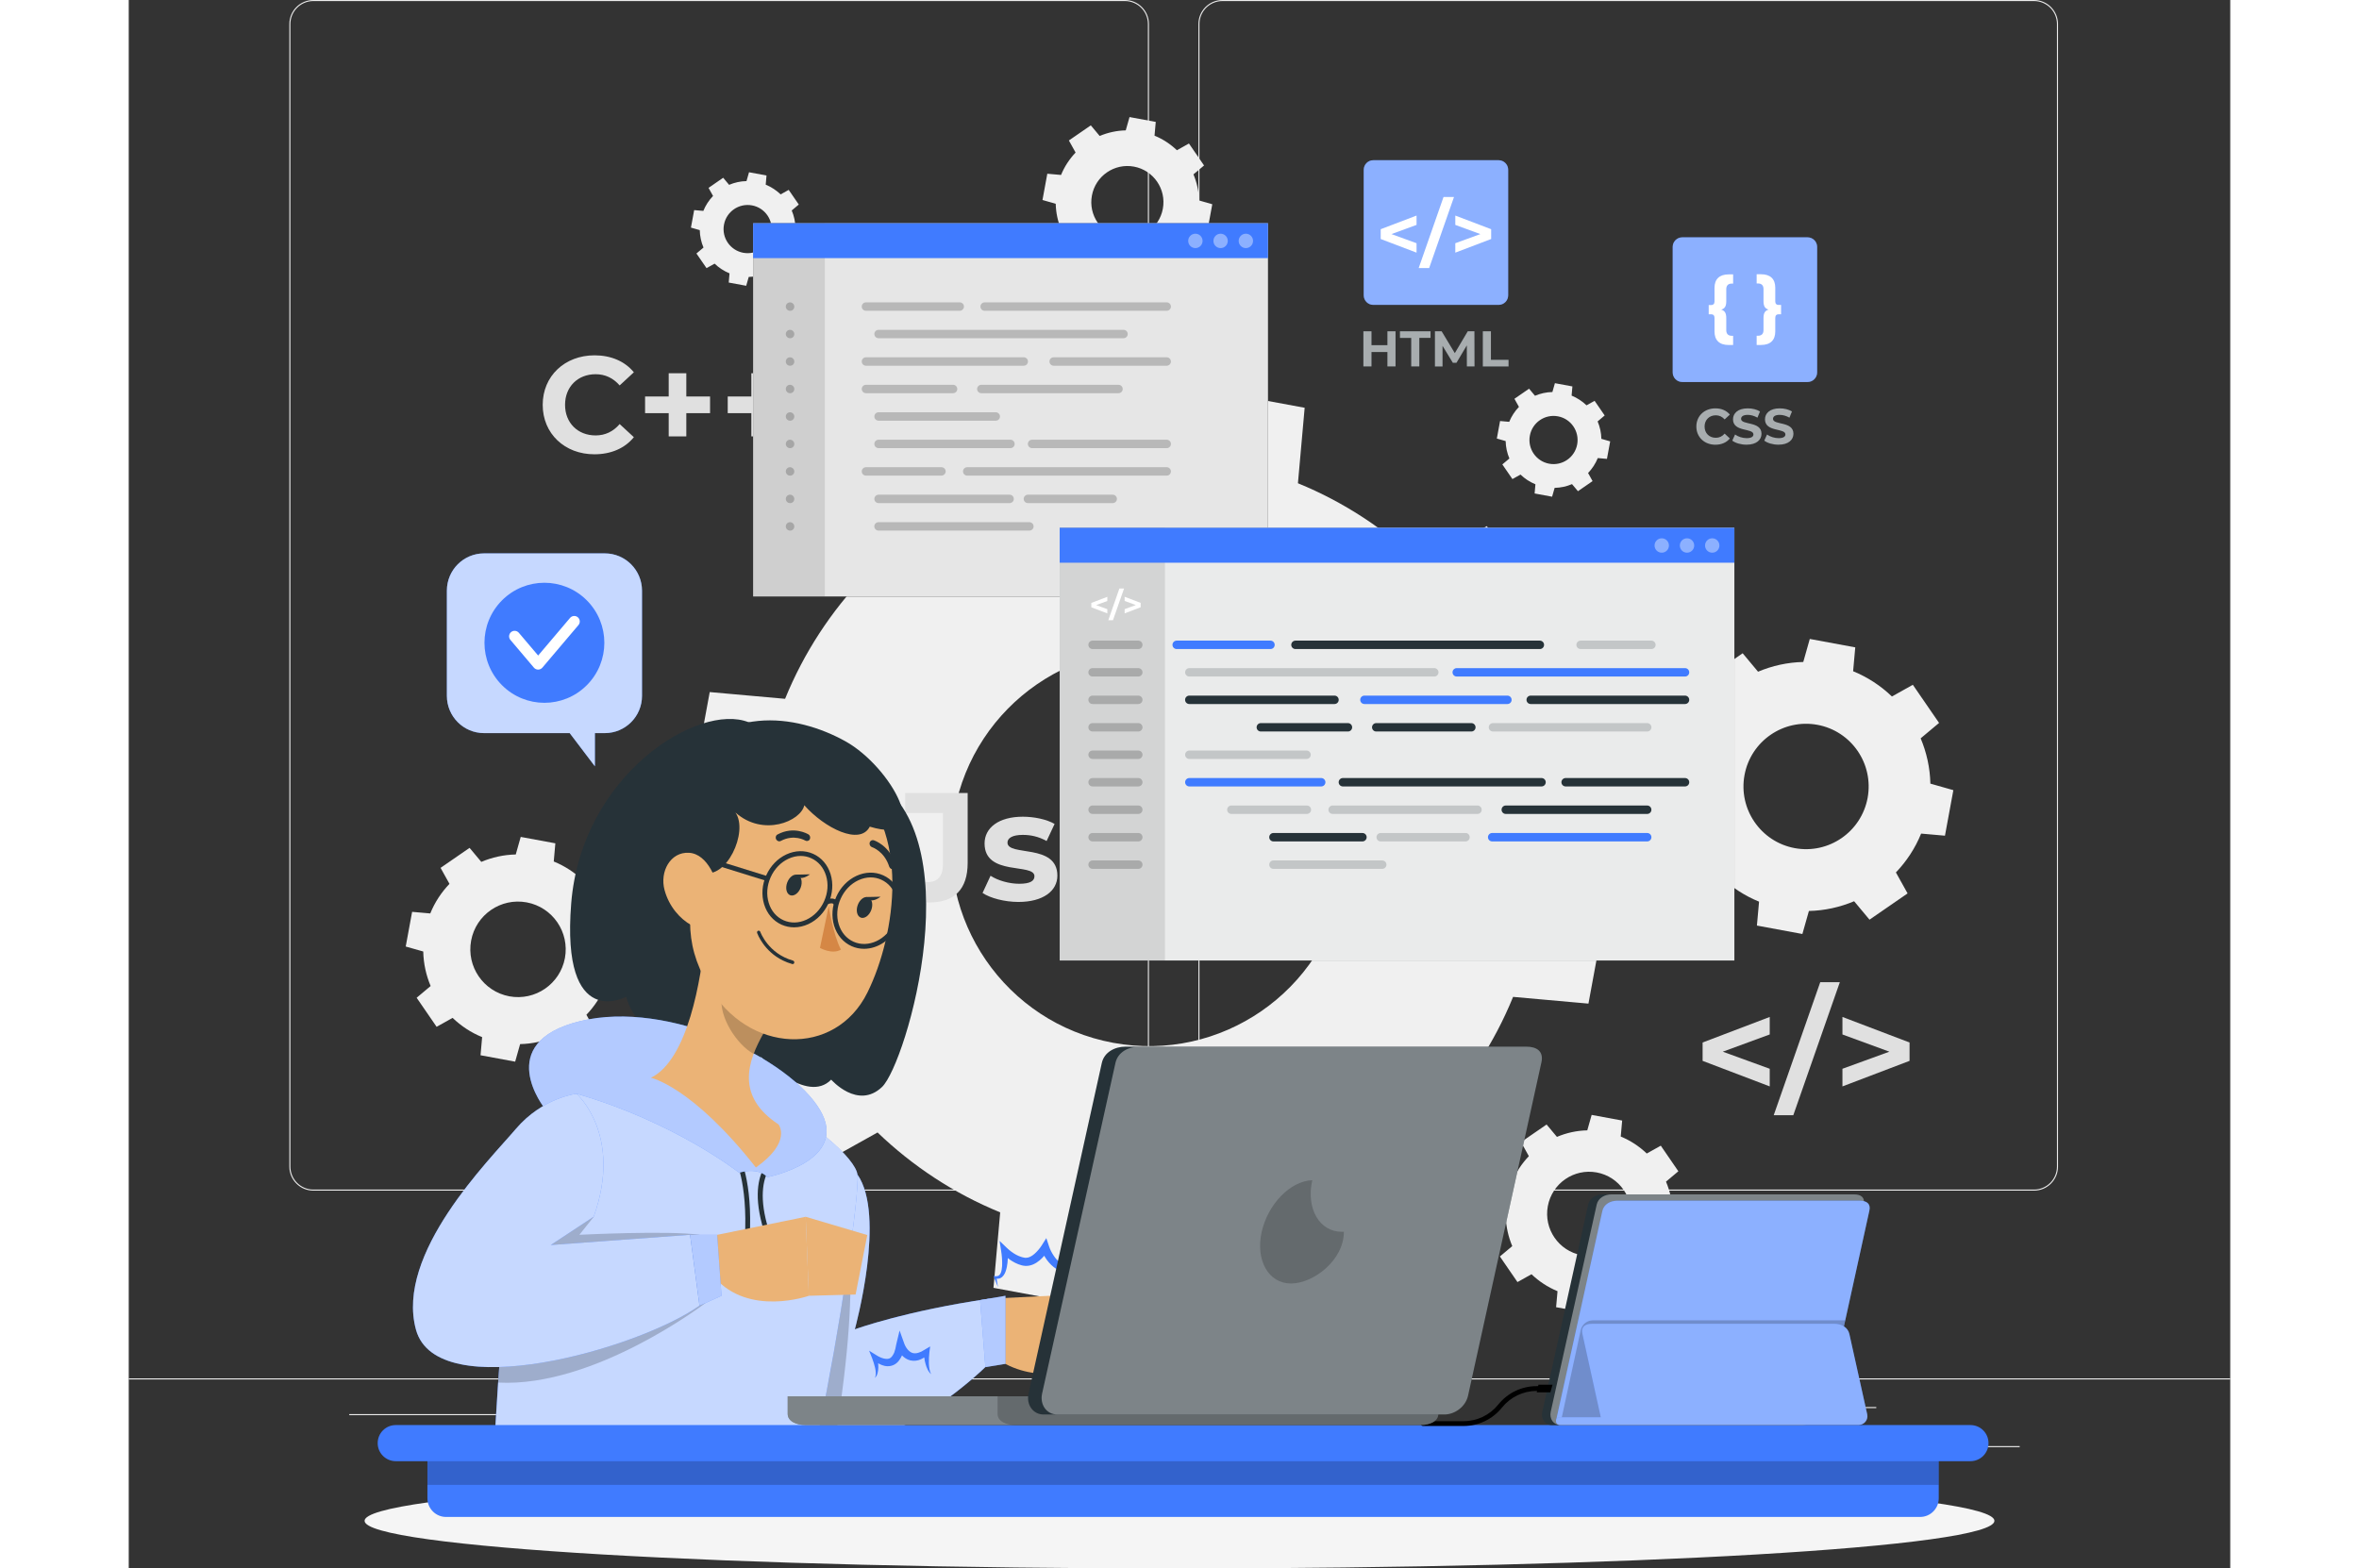 <svg width="200" height="133" viewBox="0 0 213 159" fill="none" xmlns="http://www.w3.org/2000/svg">
<rect x="0" y="0" width="213" height="159" fill="#333333" stroke="none"/>
<g clip-path="url(#clip0_77_6433)">
<path d="M213 139.729H0V139.836H213V139.729Z" fill="#EBEBEB"/>
<path d="M191.657 146.595H177.548V146.702H191.657V146.595Z" fill="#EBEBEB"/>
<path d="M141.099 147.756H137.397V147.863H141.099V147.756Z" fill="#EBEBEB"/>
<path d="M177.122 142.635H168.947V142.742H177.122V142.635Z" fill="#EBEBEB"/>
<path d="M40.747 143.352H22.348V143.459H40.747V143.352Z" fill="#EBEBEB"/>
<path d="M47.239 143.352H44.543V143.459H47.239V143.352Z" fill="#EBEBEB"/>
<path d="M95.913 145.153H56.006V145.26H95.913V145.153Z" fill="#EBEBEB"/>
<path d="M100.966 120.698H18.71C17.368 120.698 16.277 119.605 16.277 118.261V2.437C16.277 1.092 17.368 0 18.71 0H100.97C102.312 0 103.403 1.092 103.403 2.437V118.261C103.399 119.605 102.308 120.698 100.966 120.698ZM18.71 0.107C17.427 0.107 16.384 1.152 16.384 2.437V118.261C16.384 119.546 17.427 120.591 18.71 120.591H100.97C102.253 120.591 103.296 119.546 103.296 118.261V2.437C103.296 1.152 102.253 0.107 100.97 0.107H18.71Z" fill="#EBEBEB"/>
<path d="M193.11 120.698H110.849C109.508 120.698 108.417 119.605 108.417 118.261V2.437C108.417 1.092 109.508 0 110.849 0H193.11C194.452 0 195.543 1.092 195.543 2.437V118.261C195.543 119.605 194.452 120.698 193.11 120.698ZM110.849 0.107C109.567 0.107 108.523 1.152 108.523 2.437V118.261C108.523 119.546 109.567 120.591 110.849 120.591H193.11C194.392 120.591 195.436 119.546 195.436 118.261V2.437C195.436 1.152 194.392 0.107 193.11 0.107H110.849Z" fill="#EBEBEB"/>
<path d="M66.677 101.376L60.777 106.317L69.182 118.551L75.896 114.801C79.44 118.202 83.628 120.979 88.326 122.9L87.645 130.551L102.223 133.248L104.319 125.857C109.392 125.746 114.295 124.645 118.82 122.742L123.753 128.652L135.966 120.233L132.226 113.508C135.621 109.953 138.394 105.763 140.311 101.056L147.949 101.739L150.642 87.136L143.263 85.037C143.153 79.955 142.058 75.043 140.154 70.511L146.054 65.57L137.649 53.336L130.935 57.087C127.386 53.686 123.203 50.908 118.504 48.988L119.186 41.337L104.608 38.64L102.512 46.03C97.439 46.141 92.535 47.242 88.011 49.145L83.078 43.24L70.865 51.659L74.609 58.388C71.214 61.938 68.441 66.133 66.524 70.84L58.886 70.157L56.193 84.76L63.572 86.859C63.674 91.933 64.773 96.844 66.677 101.376ZM83.679 82.289C85.694 71.369 96.161 64.153 107.062 66.172C117.963 68.19 125.167 78.674 123.152 89.594C121.137 100.514 110.67 107.73 99.769 105.711C88.868 103.693 81.664 93.209 83.679 82.289Z" fill="#F0F0F0"/>
<path d="M165.024 93.827L169.633 94.681L170.294 92.347C171.9 92.312 173.446 91.963 174.877 91.361L176.436 93.23L180.296 90.567L179.112 88.442C180.185 87.32 181.063 85.993 181.668 84.504L184.083 84.717L184.935 80.1L182.605 79.438C182.571 77.83 182.222 76.281 181.621 74.847L183.487 73.285L180.828 69.419L178.707 70.605C177.587 69.53 176.262 68.651 174.775 68.045L174.992 65.625L170.383 64.772L169.723 67.106C168.117 67.14 166.57 67.49 165.139 68.092L163.58 66.223L159.72 68.885L160.904 71.011C159.831 72.133 158.953 73.46 158.348 74.945L155.933 74.732L155.081 79.349L157.411 80.01C157.445 81.615 157.795 83.168 158.395 84.602L156.529 86.163L159.188 90.029L161.309 88.843C162.43 89.919 163.754 90.798 165.241 91.403L165.024 93.827ZM163.767 78.572C164.402 75.12 167.712 72.841 171.158 73.477C174.605 74.113 176.879 77.428 176.245 80.881C175.606 84.333 172.3 86.612 168.854 85.976C165.412 85.336 163.132 82.02 163.767 78.572Z" fill="#F0F0F0"/>
<path d="M35.656 106.974L39.166 107.623L39.669 105.843C40.892 105.818 42.072 105.553 43.162 105.092L44.351 106.518L47.29 104.491L46.387 102.869C47.205 102.016 47.874 101.004 48.334 99.869L50.174 100.032L50.822 96.515L49.045 96.012C49.02 94.787 48.755 93.605 48.295 92.513L49.714 91.322L47.691 88.378L46.072 89.282C45.22 88.463 44.21 87.793 43.077 87.332L43.239 85.489L39.729 84.84L39.226 86.62C38.003 86.645 36.823 86.91 35.733 87.371L34.544 85.95L31.605 87.977L32.508 89.598C31.69 90.452 31.021 91.463 30.561 92.598L28.721 92.436L28.073 95.952L29.85 96.456C29.875 97.68 30.139 98.862 30.599 99.955L29.181 101.145L31.204 104.09L32.823 103.185C33.679 104.004 34.685 104.674 35.818 105.135L35.656 106.974ZM34.702 95.355C35.187 92.726 37.709 90.989 40.334 91.476C42.958 91.962 44.691 94.489 44.21 97.117C43.724 99.746 41.203 101.482 38.578 101C35.95 100.509 34.216 97.983 34.702 95.355Z" fill="#F0F0F0"/>
<path d="M98.342 28.616L101 29.107L101.384 27.762C102.308 27.741 103.203 27.541 104.025 27.195L104.924 28.27L107.147 26.734L106.466 25.509C107.084 24.861 107.59 24.097 107.94 23.239L109.333 23.363L109.823 20.705L108.481 20.32C108.46 19.395 108.259 18.498 107.914 17.675L108.988 16.774L107.458 14.547L106.236 15.23C105.588 14.611 104.826 14.103 103.969 13.753L104.093 12.358L101.435 11.867L101.051 13.216C100.127 13.237 99.232 13.438 98.41 13.783L97.511 12.708L95.288 14.24L95.969 15.464C95.352 16.113 94.845 16.877 94.495 17.735L93.102 17.611L92.612 20.274L93.954 20.658C93.975 21.584 94.176 22.48 94.521 23.303L93.447 24.204L94.977 26.431L96.199 25.748C96.847 26.367 97.609 26.875 98.466 27.225L98.342 28.616ZM97.622 19.826C97.988 17.837 99.897 16.523 101.882 16.89C103.867 17.257 105.179 19.168 104.813 21.157C104.447 23.145 102.538 24.46 100.553 24.093C98.568 23.726 97.251 21.814 97.622 19.826Z" fill="#F0F0F0"/>
<path d="M142.493 50.024L144.265 50.353L144.521 49.457C145.138 49.444 145.735 49.312 146.284 49.077L146.885 49.794L148.367 48.77L147.912 47.95C148.325 47.52 148.661 47.007 148.896 46.436L149.824 46.517L150.152 44.742L149.258 44.486C149.245 43.867 149.113 43.269 148.879 42.719L149.594 42.117L148.572 40.632L147.754 41.089C147.324 40.675 146.812 40.338 146.242 40.103L146.323 39.173L144.55 38.844L144.295 39.74C143.677 39.753 143.081 39.885 142.531 40.12L141.931 39.403L140.448 40.427L140.904 41.247C140.491 41.678 140.154 42.185 139.92 42.761L138.991 42.68L138.663 44.456L139.558 44.712C139.57 45.33 139.703 45.928 139.937 46.478L139.221 47.08L140.244 48.565L141.061 48.108C141.492 48.522 142.003 48.859 142.574 49.094L142.493 50.024ZM142.011 44.161C142.254 42.834 143.528 41.959 144.853 42.203C146.178 42.446 147.051 43.722 146.808 45.049C146.565 46.376 145.292 47.251 143.967 47.007C142.642 46.764 141.764 45.488 142.011 44.161Z" fill="#F0F0F0"/>
<path d="M60.811 28.642L62.583 28.97L62.839 28.074C63.457 28.061 64.053 27.929 64.603 27.694L65.203 28.411L66.686 27.387L66.23 26.568C66.643 26.137 66.98 25.625 67.214 25.053L68.143 25.134L68.471 23.359L67.576 23.103C67.563 22.484 67.431 21.887 67.197 21.336L67.913 20.734L66.89 19.249L66.072 19.706C65.642 19.292 65.131 18.955 64.56 18.72L64.641 17.79L62.869 17.461L62.613 18.358C61.995 18.37 61.399 18.503 60.849 18.737L60.249 18.02L58.766 19.045L59.222 19.864C58.809 20.295 58.472 20.803 58.238 21.379L57.309 21.298L56.981 23.073L57.876 23.329C57.889 23.948 58.021 24.545 58.255 25.095L57.539 25.697L58.562 27.182L59.38 26.726C59.81 27.139 60.321 27.477 60.892 27.711L60.811 28.642ZM60.33 22.778C60.573 21.451 61.846 20.576 63.171 20.82C64.496 21.063 65.369 22.339 65.127 23.666C64.884 24.993 63.61 25.868 62.285 25.625C60.96 25.377 60.083 24.105 60.33 22.778Z" fill="#F0F0F0"/>
<path d="M139.566 123.241C139.588 124.321 139.822 125.362 140.227 126.322L138.974 127.372L140.755 129.966L142.178 129.172C142.932 129.893 143.818 130.482 144.815 130.892L144.67 132.514L147.763 133.085L148.206 131.519C149.283 131.498 150.323 131.263 151.281 130.858L152.329 132.112L154.919 130.329L154.127 128.904C154.847 128.152 155.435 127.261 155.844 126.262L157.463 126.407L158.033 123.309L156.47 122.865C156.449 121.786 156.214 120.745 155.81 119.785L157.062 118.735L155.281 116.14L153.859 116.934C153.105 116.213 152.219 115.624 151.222 115.214L151.367 113.593L148.274 113.021L147.831 114.587C146.753 114.608 145.714 114.843 144.755 115.248L143.707 113.994L141.117 115.778L141.909 117.203C141.189 117.958 140.602 118.846 140.193 119.844L138.574 119.699L138.003 122.797L139.566 123.241ZM143.831 122.272C144.257 119.959 146.476 118.428 148.789 118.854C151.098 119.281 152.628 121.504 152.202 123.821C151.776 126.138 149.556 127.666 147.243 127.239C144.934 126.813 143.405 124.589 143.831 122.272Z" fill="#F0F0F0"/>
<path d="M166.323 104.866L161.564 106.612L166.323 108.344V110.132L159.52 107.542V105.681L166.323 103.091V104.866Z" fill="#E0E0E0"/>
<path d="M171.443 99.566H173.429L168.713 113.051H166.728L171.443 99.566Z" fill="#E0E0E0"/>
<path d="M180.496 105.681V107.542L173.692 110.132V108.344L178.451 106.612L173.692 104.866V103.091L180.496 105.681Z" fill="#E0E0E0"/>
<path d="M48.07 127.64C48.752 127.85 49.063 128.281 49.063 129.305V131.686C49.063 132.386 49.42 132.787 50.145 132.787H50.413V134.6H49.553C47.695 134.6 46.745 133.649 46.745 131.938V129.245C46.745 128.771 46.494 128.545 46.093 128.545H45.603V126.736H46.093C46.494 126.736 46.745 126.514 46.745 126.036V123.343C46.745 121.632 47.695 120.681 49.553 120.681H50.413V122.494H50.145C49.416 122.494 49.063 122.895 49.063 123.595V125.976C49.067 127 48.752 127.431 48.07 127.64Z" fill="#E0E0E0"/>
<path d="M59.879 126.736V128.549H59.389C58.989 128.549 58.737 128.771 58.737 129.249V131.942C58.737 133.653 57.787 134.605 55.93 134.605H55.069V132.791H55.338C56.066 132.791 56.42 132.39 56.42 131.69V129.309C56.42 128.285 56.731 127.854 57.412 127.645C56.731 127.436 56.42 127.005 56.42 125.981V123.6C56.42 122.9 56.062 122.499 55.338 122.499H55.069V120.685H55.93C57.787 120.685 58.737 121.637 58.737 123.348V126.04C58.737 126.514 58.989 126.74 59.389 126.74H59.879V126.736Z" fill="#E0E0E0"/>
<path d="M41.957 41.038C41.957 38.115 44.198 36.02 47.214 36.02C48.888 36.02 50.285 36.63 51.197 37.739L49.757 39.071C49.105 38.324 48.292 37.935 47.32 37.935C45.51 37.935 44.223 39.211 44.223 41.038C44.223 42.868 45.51 44.14 47.32 44.14C48.287 44.14 49.105 43.752 49.757 42.988L51.197 44.319C50.285 45.441 48.888 46.052 47.197 46.052C44.198 46.056 41.957 43.965 41.957 41.038Z" fill="#E0E0E0"/>
<path d="M58.92 41.883H56.513V44.238H54.728V41.883H52.334V40.193H54.728V37.837H56.513V40.193H58.92V41.883Z" fill="#E0E0E0"/>
<path d="M67.296 41.883H64.889V44.238H63.104V41.883H60.71V40.193H63.104V37.837H64.889V40.193H67.296V41.883Z" fill="#E0E0E0"/>
<path d="M77.558 89.901L78.959 88.22C79.551 89.014 80.203 89.419 80.983 89.419C81.992 89.419 82.525 88.813 82.525 87.61V82.417H78.695V80.39H85.03V87.469C85.03 90.166 83.675 91.489 81.106 91.489C79.641 91.493 78.35 90.93 77.558 89.901Z" fill="#E0E0E0"/>
<path d="M86.538 90.524L87.347 88.779C88.093 89.261 89.23 89.59 90.257 89.59C91.377 89.59 91.799 89.295 91.799 88.826C91.799 87.452 86.743 88.856 86.743 85.506C86.743 83.914 88.174 82.792 90.619 82.792C91.769 82.792 93.047 83.057 93.84 83.526L93.03 85.258C92.204 84.789 91.382 84.635 90.619 84.635C89.529 84.635 89.064 84.977 89.064 85.416C89.064 86.85 94.121 85.463 94.121 88.766C94.121 90.324 92.672 91.433 90.168 91.433C88.749 91.429 87.318 91.04 86.538 90.524Z" fill="#E0E0E0"/>
<path d="M106.5 159C152.118 159 189.098 156.837 189.098 154.169C189.098 151.502 152.118 149.339 106.5 149.339C60.883 149.339 23.903 151.502 23.903 154.169C23.903 156.837 60.883 159 106.5 159Z" fill="#F5F5F5"/>
<path d="M138.846 30.907H126.139C125.606 30.907 125.172 30.472 125.172 29.938V17.209C125.172 16.676 125.606 16.241 126.139 16.241H138.846C139.379 16.241 139.814 16.676 139.814 17.209V29.938C139.814 30.472 139.379 30.907 138.846 30.907Z" fill="#407BFF"/>
<g opacity="0.4">
<path d="M138.846 30.907H126.139C125.606 30.907 125.172 30.472 125.172 29.938V17.209C125.172 16.676 125.606 16.241 126.139 16.241H138.846C139.379 16.241 139.814 16.676 139.814 17.209V29.938C139.814 30.472 139.379 30.907 138.846 30.907Z" fill="white"/>
</g>
<path d="M130.526 22.799L127.983 23.73L130.526 24.656V25.611L126.893 24.229V23.235L130.526 21.852V22.799Z" fill="white"/>
<path d="M133.261 19.97H134.322L131.804 27.173H130.743L133.261 19.97Z" fill="white"/>
<path d="M138.088 23.235V24.229L134.454 25.611V24.656L136.997 23.73L134.454 22.799V21.852L138.088 23.235Z" fill="white"/>
<path d="M128.397 33.583V37.146H127.574V35.686H125.96V37.146H125.138V33.583H125.96V34.991H127.574V33.583H128.397Z" fill="#263238"/>
<path d="M129.981 34.257H128.844V33.583H131.945V34.252H130.808V37.146H129.985V34.257H129.981Z" fill="#263238"/>
<path d="M135.626 37.15L135.622 35.012L134.574 36.774H134.203L133.16 35.059V37.15H132.389V33.583H133.07L134.404 35.797L135.716 33.583H136.393L136.402 37.146H135.626V37.15Z" fill="#263238"/>
<path d="M137.244 33.583H138.066V36.476H139.851V37.15H137.244V33.583Z" fill="#263238"/>
<g opacity="0.6">
<path d="M128.397 33.583V37.146H127.574V35.686H125.96V37.146H125.138V33.583H125.96V34.991H127.574V33.583H128.397Z" fill="white"/>
<path d="M129.981 34.257H128.844V33.583H131.945V34.252H130.808V37.146H129.985V34.257H129.981Z" fill="white"/>
<path d="M135.626 37.15L135.622 35.012L134.574 36.774H134.203L133.16 35.059V37.15H132.389V33.583H133.07L134.404 35.797L135.716 33.583H136.393L136.402 37.146H135.626V37.15Z" fill="white"/>
<path d="M137.244 33.583H138.066V36.476H139.851V37.15H137.244V33.583Z" fill="white"/>
</g>
<path d="M170.162 38.725H157.454C156.922 38.725 156.487 38.29 156.487 37.756V25.027C156.487 24.494 156.922 24.059 157.454 24.059H170.162C170.694 24.059 171.129 24.494 171.129 25.027V37.756C171.129 38.29 170.694 38.725 170.162 38.725Z" fill="#407BFF"/>
<g opacity="0.4">
<path d="M170.162 38.725H157.454C156.922 38.725 156.487 38.29 156.487 37.756V25.027C156.487 24.494 156.922 24.059 157.454 24.059H170.162C170.694 24.059 171.129 24.494 171.129 25.027V37.756C171.129 38.29 170.694 38.725 170.162 38.725Z" fill="white"/>
</g>
<path d="M161.407 31.39C161.757 31.497 161.918 31.718 161.918 32.248V33.472C161.918 33.831 162.102 34.04 162.476 34.04H162.613V34.974H162.17C161.215 34.974 160.726 34.484 160.726 33.605V32.218C160.726 31.974 160.598 31.859 160.389 31.859H160.138V30.925H160.389C160.594 30.925 160.726 30.809 160.726 30.566V29.184C160.726 28.305 161.215 27.814 162.17 27.814H162.613V28.748H162.476C162.102 28.748 161.918 28.953 161.918 29.316V30.541C161.918 31.061 161.757 31.283 161.407 31.39Z" fill="white"/>
<path d="M167.473 30.924V31.859H167.222C167.017 31.859 166.885 31.974 166.885 32.217V33.6C166.885 34.479 166.395 34.97 165.441 34.97H164.998V34.035H165.134C165.509 34.035 165.692 33.83 165.692 33.468V32.243C165.692 31.714 165.854 31.492 166.204 31.385C165.854 31.279 165.692 31.057 165.692 30.527V29.303C165.692 28.944 165.509 28.735 165.134 28.735H164.998V27.801H165.441C166.395 27.801 166.885 28.291 166.885 29.171V30.553C166.885 30.796 167.013 30.912 167.222 30.912H167.473V30.924Z" fill="white"/>
<path d="M158.886 43.239C158.886 42.164 159.708 41.396 160.816 41.396C161.429 41.396 161.944 41.618 162.281 42.028L161.753 42.518C161.514 42.245 161.212 42.1 160.858 42.1C160.194 42.1 159.721 42.569 159.721 43.239C159.721 43.914 160.194 44.379 160.858 44.379C161.212 44.379 161.514 44.238 161.753 43.956L162.281 44.447C161.944 44.861 161.433 45.083 160.811 45.083C159.708 45.083 158.886 44.315 158.886 43.239Z" fill="#263238"/>
<path d="M162.528 44.669L162.809 44.046C163.108 44.264 163.555 44.417 163.985 44.417C164.475 44.417 164.671 44.255 164.671 44.037C164.671 43.372 162.601 43.828 162.601 42.505C162.601 41.9 163.091 41.396 164.1 41.396C164.548 41.396 165.003 41.503 165.336 41.712L165.08 42.339C164.748 42.151 164.407 42.057 164.096 42.057C163.606 42.057 163.419 42.241 163.419 42.463C163.419 43.12 165.489 42.668 165.489 43.973C165.489 44.571 164.995 45.079 163.981 45.079C163.41 45.083 162.844 44.916 162.528 44.669Z" fill="#263238"/>
<path d="M165.77 44.669L166.051 44.046C166.349 44.264 166.796 44.417 167.226 44.417C167.716 44.417 167.912 44.255 167.912 44.037C167.912 43.372 165.842 43.828 165.842 42.505C165.842 41.9 166.332 41.396 167.341 41.396C167.789 41.396 168.245 41.503 168.577 41.712L168.321 42.339C167.989 42.151 167.648 42.057 167.333 42.057C166.843 42.057 166.656 42.241 166.656 42.463C166.656 43.12 168.726 42.668 168.726 43.973C168.726 44.571 168.232 45.079 167.218 45.079C166.656 45.083 166.085 44.916 165.77 44.669Z" fill="#263238"/>
<g opacity="0.6">
<path d="M158.886 43.239C158.886 42.164 159.708 41.396 160.816 41.396C161.429 41.396 161.944 41.618 162.281 42.028L161.753 42.518C161.514 42.245 161.212 42.1 160.858 42.1C160.194 42.1 159.721 42.569 159.721 43.239C159.721 43.914 160.194 44.379 160.858 44.379C161.212 44.379 161.514 44.238 161.753 43.956L162.281 44.447C161.944 44.861 161.433 45.083 160.811 45.083C159.708 45.083 158.886 44.315 158.886 43.239Z" fill="white"/>
<path d="M162.528 44.669L162.809 44.046C163.108 44.264 163.555 44.417 163.985 44.417C164.475 44.417 164.671 44.255 164.671 44.037C164.671 43.372 162.601 43.828 162.601 42.505C162.601 41.9 163.091 41.396 164.1 41.396C164.548 41.396 165.003 41.503 165.336 41.712L165.08 42.339C164.748 42.151 164.407 42.057 164.096 42.057C163.606 42.057 163.419 42.241 163.419 42.463C163.419 43.12 165.489 42.668 165.489 43.973C165.489 44.571 164.995 45.079 163.981 45.079C163.41 45.083 162.844 44.916 162.528 44.669Z" fill="white"/>
<path d="M165.77 44.669L166.051 44.046C166.349 44.264 166.796 44.417 167.226 44.417C167.716 44.417 167.912 44.255 167.912 44.037C167.912 43.372 165.842 43.828 165.842 42.505C165.842 41.9 166.332 41.396 167.341 41.396C167.789 41.396 168.245 41.503 168.577 41.712L168.321 42.339C167.989 42.151 167.648 42.057 167.333 42.057C166.843 42.057 166.656 42.241 166.656 42.463C166.656 43.12 168.726 42.668 168.726 43.973C168.726 44.571 168.232 45.079 167.218 45.079C166.656 45.083 166.085 44.916 165.77 44.669Z" fill="white"/>
</g>
<path d="M115.471 22.629H63.282V60.47H115.471V22.629Z" fill="black"/>
<path opacity="0.9" d="M115.471 22.629H63.282V60.47H115.471V22.629Z" fill="white"/>
<path opacity="0.1" d="M70.55 22.629H63.282V60.47H70.55V22.629Z" fill="black"/>
<path d="M115.471 22.629H63.282V26.166H115.471V22.629Z" fill="#407BFF"/>
<g opacity="0.2">
<path d="M84.224 31.505H74.72C74.486 31.505 74.294 31.313 74.294 31.078C74.294 30.843 74.486 30.651 74.72 30.651H84.228C84.463 30.651 84.654 30.843 84.654 31.078C84.65 31.313 84.458 31.505 84.224 31.505Z" fill="black"/>
<path d="M105.205 31.505H86.75C86.516 31.505 86.324 31.313 86.324 31.078C86.324 30.843 86.516 30.651 86.75 30.651H105.205C105.439 30.651 105.631 30.843 105.631 31.078C105.631 31.313 105.443 31.505 105.205 31.505Z" fill="black"/>
<path d="M100.826 34.287H75.998C75.764 34.287 75.572 34.095 75.572 33.86C75.572 33.626 75.764 33.434 75.998 33.434H100.826C101.06 33.434 101.252 33.626 101.252 33.86C101.252 34.099 101.06 34.287 100.826 34.287Z" fill="black"/>
<path d="M90.712 37.074H74.72C74.486 37.074 74.294 36.882 74.294 36.647C74.294 36.412 74.486 36.22 74.72 36.22H90.716C90.951 36.22 91.142 36.412 91.142 36.647C91.138 36.882 90.951 37.074 90.712 37.074Z" fill="black"/>
<path d="M105.205 37.074H93.745C93.511 37.074 93.319 36.882 93.319 36.647C93.319 36.412 93.511 36.22 93.745 36.22H105.205C105.439 36.22 105.631 36.412 105.631 36.647C105.631 36.882 105.443 37.074 105.205 37.074Z" fill="black"/>
<path d="M83.551 39.86H74.72C74.486 39.86 74.294 39.668 74.294 39.433C74.294 39.198 74.486 39.006 74.72 39.006H83.551C83.785 39.006 83.977 39.198 83.977 39.433C83.977 39.668 83.785 39.86 83.551 39.86Z" fill="black"/>
<path d="M100.318 39.86H86.413C86.179 39.86 85.987 39.668 85.987 39.433C85.987 39.198 86.179 39.006 86.413 39.006H100.318C100.552 39.006 100.744 39.198 100.744 39.433C100.744 39.668 100.552 39.86 100.318 39.86Z" fill="black"/>
<path d="M87.879 42.646H75.998C75.764 42.646 75.572 42.454 75.572 42.22C75.572 41.985 75.764 41.793 75.998 41.793H87.879C88.114 41.793 88.305 41.985 88.305 42.22C88.305 42.454 88.114 42.646 87.879 42.646Z" fill="black"/>
<path d="M89.366 45.429H75.998C75.764 45.429 75.572 45.237 75.572 45.002C75.572 44.767 75.764 44.575 75.998 44.575H89.366C89.6 44.575 89.792 44.767 89.792 45.002C89.792 45.241 89.6 45.429 89.366 45.429Z" fill="black"/>
<path d="M105.205 45.429H91.556C91.322 45.429 91.13 45.237 91.13 45.002C91.13 44.767 91.322 44.575 91.556 44.575H105.205C105.439 44.575 105.631 44.767 105.631 45.002C105.631 45.241 105.443 45.429 105.205 45.429Z" fill="black"/>
<path d="M82.371 48.215H74.72C74.486 48.215 74.294 48.023 74.294 47.788C74.294 47.554 74.486 47.362 74.72 47.362H82.375C82.609 47.362 82.801 47.554 82.801 47.788C82.797 48.023 82.605 48.215 82.371 48.215Z" fill="black"/>
<path d="M105.205 48.215H84.983C84.748 48.215 84.557 48.023 84.557 47.788C84.557 47.554 84.748 47.362 84.983 47.362H105.205C105.439 47.362 105.631 47.554 105.631 47.788C105.631 48.023 105.443 48.215 105.205 48.215Z" fill="black"/>
<path d="M89.281 51.001H75.998C75.764 51.001 75.572 50.809 75.572 50.575C75.572 50.34 75.764 50.148 75.998 50.148H89.281C89.515 50.148 89.707 50.34 89.707 50.575C89.707 50.809 89.515 51.001 89.281 51.001Z" fill="black"/>
<path d="M99.731 51.001H91.134C90.9 51.001 90.708 50.809 90.708 50.575C90.708 50.34 90.9 50.148 91.134 50.148H99.731C99.965 50.148 100.157 50.34 100.157 50.575C100.157 50.809 99.965 51.001 99.731 51.001Z" fill="black"/>
<path d="M91.287 53.788H75.993C75.759 53.788 75.567 53.596 75.567 53.361C75.567 53.127 75.759 52.935 75.993 52.935H91.287C91.521 52.935 91.713 53.127 91.713 53.361C91.713 53.596 91.521 53.788 91.287 53.788Z" fill="black"/>
</g>
<path opacity="0.4" d="M113.227 25.151C113.629 25.151 113.955 24.824 113.955 24.421C113.955 24.018 113.629 23.691 113.227 23.691C112.824 23.691 112.498 24.018 112.498 24.421C112.498 24.824 112.824 25.151 113.227 25.151Z" fill="white"/>
<path opacity="0.4" d="M110.666 25.151C111.068 25.151 111.394 24.824 111.394 24.421C111.394 24.018 111.068 23.691 110.666 23.691C110.264 23.691 109.938 24.018 109.938 24.421C109.938 24.824 110.264 25.151 110.666 25.151Z" fill="white"/>
<path opacity="0.4" d="M108.11 25.151C108.513 25.151 108.839 24.824 108.839 24.421C108.839 24.018 108.513 23.691 108.11 23.691C107.708 23.691 107.382 24.018 107.382 24.421C107.382 24.824 107.708 25.151 108.11 25.151Z" fill="white"/>
<g opacity="0.2">
<path d="M67.044 31.505H67.023C66.788 31.505 66.597 31.313 66.597 31.078C66.597 30.843 66.788 30.651 67.023 30.651C67.257 30.651 67.457 30.843 67.457 31.078C67.462 31.313 67.282 31.505 67.044 31.505Z" fill="black"/>
<path d="M67.044 34.287H67.023C66.788 34.287 66.597 34.095 66.597 33.86C66.597 33.626 66.788 33.434 67.023 33.434C67.257 33.434 67.457 33.626 67.457 33.86C67.462 34.099 67.282 34.287 67.044 34.287Z" fill="black"/>
<path d="M67.044 37.074H67.023C66.788 37.074 66.597 36.882 66.597 36.647C66.597 36.412 66.788 36.22 67.023 36.22C67.257 36.22 67.457 36.412 67.457 36.647C67.462 36.882 67.282 37.074 67.044 37.074Z" fill="black"/>
<path d="M67.044 39.86H67.023C66.788 39.86 66.597 39.668 66.597 39.433C66.597 39.198 66.788 39.006 67.023 39.006C67.257 39.006 67.457 39.198 67.457 39.433C67.462 39.668 67.282 39.86 67.044 39.86Z" fill="black"/>
<path d="M67.044 42.646H67.023C66.788 42.646 66.597 42.454 66.597 42.22C66.597 41.985 66.788 41.793 67.023 41.793C67.257 41.793 67.457 41.985 67.457 42.22C67.462 42.454 67.282 42.646 67.044 42.646Z" fill="black"/>
<path d="M67.044 45.429H67.023C66.788 45.429 66.597 45.237 66.597 45.002C66.597 44.767 66.788 44.575 67.023 44.575C67.257 44.575 67.457 44.767 67.457 45.002C67.462 45.241 67.282 45.429 67.044 45.429Z" fill="black"/>
<path d="M67.044 48.215H67.023C66.788 48.215 66.597 48.023 66.597 47.788C66.597 47.554 66.788 47.362 67.023 47.362C67.257 47.362 67.457 47.554 67.457 47.788C67.462 48.023 67.282 48.215 67.044 48.215Z" fill="black"/>
<path d="M67.044 51.001H67.023C66.788 51.001 66.597 50.809 66.597 50.575C66.597 50.34 66.788 50.148 67.023 50.148C67.257 50.148 67.457 50.34 67.457 50.575C67.457 50.809 67.282 51.001 67.044 51.001Z" fill="black"/>
<path d="M67.044 53.788H67.023C66.788 53.788 66.597 53.596 66.597 53.361C66.597 53.127 66.788 52.935 67.023 52.935C67.257 52.935 67.457 53.127 67.457 53.361C67.462 53.596 67.282 53.788 67.044 53.788Z" fill="black"/>
</g>
<path d="M162.74 53.506H94.355V97.369H162.74V53.506Z" fill="#263238"/>
<path opacity="0.9" d="M162.74 53.506H94.355V97.369H162.74V53.506Z" fill="white"/>
<path opacity="0.1" d="M105.022 53.506H94.355V97.369H105.022V53.506Z" fill="black"/>
<path d="M162.74 53.506H94.355V57.044H162.74V53.506Z" fill="#407BFF"/>
<path d="M99.186 60.923L98.052 61.341L99.186 61.755V62.182L97.562 61.563V61.119L99.186 60.501V60.923Z" fill="white"/>
<path d="M100.408 59.66H100.881L99.756 62.873H99.283L100.408 59.66Z" fill="white"/>
<path d="M102.563 61.115V61.559L100.94 62.177V61.751L102.074 61.337L100.94 60.919V60.496L102.563 61.115Z" fill="white"/>
<g opacity="0.2">
<path d="M102.325 65.796H97.69C97.455 65.796 97.264 65.604 97.264 65.369C97.264 65.134 97.455 64.942 97.69 64.942H102.325C102.559 64.942 102.751 65.134 102.751 65.369C102.751 65.608 102.559 65.796 102.325 65.796Z" fill="black"/>
<path d="M102.325 68.582H97.69C97.455 68.582 97.264 68.39 97.264 68.156C97.264 67.921 97.455 67.729 97.69 67.729H102.325C102.559 67.729 102.751 67.921 102.751 68.156C102.751 68.39 102.559 68.582 102.325 68.582Z" fill="black"/>
<path d="M102.325 71.369H97.69C97.455 71.369 97.264 71.177 97.264 70.942C97.264 70.707 97.455 70.515 97.69 70.515H102.325C102.559 70.515 102.751 70.707 102.751 70.942C102.751 71.177 102.559 71.369 102.325 71.369Z" fill="black"/>
<path d="M102.325 74.155H97.69C97.455 74.155 97.264 73.963 97.264 73.728C97.264 73.494 97.455 73.302 97.69 73.302H102.325C102.559 73.302 102.751 73.494 102.751 73.728C102.751 73.963 102.559 74.155 102.325 74.155Z" fill="black"/>
<path d="M102.325 76.937H97.69C97.455 76.937 97.264 76.745 97.264 76.511C97.264 76.276 97.455 76.084 97.69 76.084H102.325C102.559 76.084 102.751 76.276 102.751 76.511C102.751 76.75 102.559 76.937 102.325 76.937Z" fill="black"/>
<path d="M102.325 79.724H97.69C97.455 79.724 97.264 79.532 97.264 79.297C97.264 79.063 97.455 78.871 97.69 78.871H102.325C102.559 78.871 102.751 79.063 102.751 79.297C102.751 79.532 102.559 79.724 102.325 79.724Z" fill="black"/>
<path d="M102.325 82.511H97.69C97.455 82.511 97.264 82.319 97.264 82.084C97.264 81.849 97.455 81.657 97.69 81.657H102.325C102.559 81.657 102.751 81.849 102.751 82.084C102.751 82.319 102.559 82.511 102.325 82.511Z" fill="black"/>
<path d="M102.325 85.297H97.69C97.455 85.297 97.264 85.105 97.264 84.87C97.264 84.635 97.455 84.443 97.69 84.443H102.325C102.559 84.443 102.751 84.635 102.751 84.87C102.751 85.105 102.559 85.297 102.325 85.297Z" fill="black"/>
<path d="M102.325 88.079H97.69C97.455 88.079 97.264 87.887 97.264 87.652C97.264 87.418 97.455 87.226 97.69 87.226H102.325C102.559 87.226 102.751 87.418 102.751 87.652C102.751 87.891 102.559 88.079 102.325 88.079Z" fill="black"/>
</g>
<path d="M115.722 65.796H106.214C105.98 65.796 105.788 65.604 105.788 65.369C105.788 65.134 105.98 64.942 106.214 64.942H115.722C115.957 64.942 116.148 65.134 116.148 65.369C116.148 65.608 115.957 65.796 115.722 65.796Z" fill="#407BFF"/>
<path d="M143.025 65.796H118.253C118.019 65.796 117.827 65.604 117.827 65.369C117.827 65.134 118.019 64.942 118.253 64.942H143.025C143.259 64.942 143.451 65.134 143.451 65.369C143.451 65.608 143.259 65.796 143.025 65.796Z" fill="#263238"/>
<g opacity="0.2">
<path d="M154.331 65.796H147.153C146.918 65.796 146.727 65.604 146.727 65.369C146.727 65.134 146.918 64.942 147.153 64.942H154.331C154.565 64.942 154.757 65.134 154.757 65.369C154.757 65.608 154.565 65.796 154.331 65.796Z" fill="#263238"/>
</g>
<g opacity="0.2">
<path d="M132.324 68.582H107.496C107.262 68.582 107.07 68.39 107.07 68.156C107.07 67.921 107.262 67.729 107.496 67.729H132.324C132.558 67.729 132.75 67.921 132.75 68.156C132.75 68.39 132.558 68.582 132.324 68.582Z" fill="#263238"/>
</g>
<path d="M157.739 68.582H134.599C134.365 68.582 134.173 68.39 134.173 68.156C134.173 67.921 134.365 67.729 134.599 67.729H157.739C157.973 67.729 158.165 67.921 158.165 68.156C158.165 68.39 157.978 68.582 157.739 68.582Z" fill="#407BFF"/>
<path d="M122.211 71.369H107.492C107.258 71.369 107.066 71.177 107.066 70.942C107.066 70.707 107.258 70.515 107.492 70.515H122.211C122.445 70.515 122.637 70.707 122.637 70.942C122.637 71.177 122.449 71.369 122.211 71.369Z" fill="#263238"/>
<path d="M139.74 71.369H125.243C125.009 71.369 124.817 71.177 124.817 70.942C124.817 70.707 125.009 70.515 125.243 70.515H139.736C139.97 70.515 140.162 70.707 140.162 70.942C140.166 71.177 139.974 71.369 139.74 71.369Z" fill="#407BFF"/>
<path d="M157.739 71.369H142.096C141.862 71.369 141.67 71.177 141.67 70.942C141.67 70.707 141.862 70.515 142.096 70.515H157.739C157.973 70.515 158.165 70.707 158.165 70.942C158.165 71.177 157.977 71.369 157.739 71.369Z" fill="#263238"/>
<path d="M123.573 74.155H114.742C114.508 74.155 114.316 73.963 114.316 73.728C114.316 73.494 114.508 73.302 114.742 73.302H123.573C123.808 73.302 123.999 73.494 123.999 73.728C123.999 73.963 123.808 74.155 123.573 74.155Z" fill="#263238"/>
<path d="M136.081 74.155H126.441C126.206 74.155 126.015 73.963 126.015 73.728C126.015 73.494 126.206 73.302 126.441 73.302H136.081C136.315 73.302 136.507 73.494 136.507 73.728C136.507 73.963 136.315 74.155 136.081 74.155Z" fill="#263238"/>
<g opacity="0.2">
<path d="M153.905 74.155H138.271C138.036 74.155 137.845 73.963 137.845 73.728C137.845 73.494 138.036 73.302 138.271 73.302H153.905C154.139 73.302 154.331 73.494 154.331 73.728C154.331 73.963 154.139 74.155 153.905 74.155Z" fill="#263238"/>
</g>
<g opacity="0.2">
<path d="M119.377 76.937H107.496C107.262 76.937 107.07 76.745 107.07 76.511C107.07 76.276 107.262 76.084 107.496 76.084H119.377C119.612 76.084 119.803 76.276 119.803 76.511C119.803 76.75 119.612 76.937 119.377 76.937Z" fill="#263238"/>
</g>
<path d="M120.864 79.724H107.496C107.262 79.724 107.07 79.532 107.07 79.297C107.07 79.063 107.262 78.871 107.496 78.871H120.864C121.098 78.871 121.29 79.063 121.29 79.297C121.29 79.532 121.098 79.724 120.864 79.724Z" fill="#407BFF"/>
<path d="M143.195 79.724H123.058C122.824 79.724 122.632 79.532 122.632 79.297C122.632 79.063 122.824 78.871 123.058 78.871H143.195C143.429 78.871 143.621 79.063 143.621 79.297C143.621 79.532 143.429 79.724 143.195 79.724Z" fill="#263238"/>
<path d="M157.739 79.724H145.636C145.402 79.724 145.21 79.532 145.21 79.297C145.21 79.063 145.402 78.871 145.636 78.871H157.739C157.973 78.871 158.165 79.063 158.165 79.297C158.165 79.532 157.977 79.724 157.739 79.724Z" fill="#263238"/>
<g opacity="0.2">
<path d="M119.411 82.511H111.756C111.522 82.511 111.33 82.319 111.33 82.084C111.33 81.849 111.522 81.657 111.756 81.657H119.411C119.646 81.657 119.837 81.849 119.837 82.084C119.837 82.319 119.646 82.511 119.411 82.511Z" fill="#263238"/>
</g>
<g opacity="0.2">
<path d="M136.703 82.511H122.023C121.788 82.511 121.597 82.319 121.597 82.084C121.597 81.849 121.788 81.657 122.023 81.657H136.703C136.937 81.657 137.129 81.849 137.129 82.084C137.129 82.319 136.941 82.511 136.703 82.511Z" fill="#263238"/>
</g>
<path d="M153.904 82.511H139.57C139.335 82.511 139.144 82.319 139.144 82.084C139.144 81.849 139.335 81.657 139.57 81.657H153.904C154.139 81.657 154.33 81.849 154.33 82.084C154.33 82.319 154.139 82.511 153.904 82.511Z" fill="#263238"/>
<path d="M125.043 85.297H116.021C115.786 85.297 115.595 85.105 115.595 84.87C115.595 84.635 115.786 84.443 116.021 84.443H125.043C125.278 84.443 125.469 84.635 125.469 84.87C125.469 85.105 125.278 85.297 125.043 85.297Z" fill="#263238"/>
<g opacity="0.2">
<path d="M135.488 85.297H126.892C126.658 85.297 126.466 85.105 126.466 84.87C126.466 84.635 126.658 84.443 126.892 84.443H135.488C135.723 84.443 135.914 84.635 135.914 84.87C135.914 85.105 135.727 85.297 135.488 85.297Z" fill="#263238"/>
</g>
<path d="M153.905 85.297H138.19C137.955 85.297 137.764 85.105 137.764 84.87C137.764 84.635 137.955 84.443 138.19 84.443H153.905C154.139 84.443 154.331 84.635 154.331 84.87C154.331 85.105 154.139 85.297 153.905 85.297Z" fill="#407BFF"/>
<g opacity="0.2">
<path d="M127.05 88.079H116.021C115.786 88.079 115.595 87.887 115.595 87.652C115.595 87.418 115.786 87.226 116.021 87.226H127.05C127.284 87.226 127.476 87.418 127.476 87.652C127.476 87.891 127.284 88.079 127.05 88.079Z" fill="#263238"/>
</g>
<path opacity="0.4" d="M159.767 55.298C159.767 55.704 160.095 56.028 160.495 56.028C160.9 56.028 161.224 55.7 161.224 55.298C161.224 54.893 160.895 54.569 160.495 54.569C160.09 54.569 159.767 54.897 159.767 55.298Z" fill="white"/>
<path opacity="0.4" d="M157.939 56.028C158.342 56.028 158.668 55.702 158.668 55.298C158.668 54.895 158.342 54.569 157.939 54.569C157.537 54.569 157.211 54.895 157.211 55.298C157.211 55.702 157.537 56.028 157.939 56.028Z" fill="white"/>
<path opacity="0.4" d="M155.379 56.028C155.781 56.028 156.107 55.702 156.107 55.298C156.107 54.895 155.781 54.569 155.379 54.569C154.977 54.569 154.65 54.895 154.65 55.298C154.65 55.702 154.977 56.028 155.379 56.028Z" fill="white"/>
<path d="M48.249 56.097H36.014C33.931 56.097 32.244 57.786 32.244 59.873V70.541C32.244 72.628 33.931 74.318 36.014 74.318H44.692L47.248 77.684V74.318H48.253C50.336 74.318 52.023 72.628 52.023 70.541V59.873C52.019 57.786 50.332 56.097 48.249 56.097Z" fill="#407BFF"/>
<path opacity="0.7" d="M48.249 56.097H36.014C33.931 56.097 32.244 57.786 32.244 59.873V70.541C32.244 72.628 33.931 74.318 36.014 74.318H44.692L47.248 77.684V74.318H48.253C50.336 74.318 52.023 72.628 52.023 70.541V59.873C52.019 57.786 50.332 56.097 48.249 56.097Z" fill="white"/>
<path d="M46.425 69.463C48.798 67.087 48.798 63.234 46.425 60.857C44.053 58.481 40.207 58.481 37.834 60.857C35.462 63.234 35.462 67.087 37.834 69.463C40.207 71.839 44.053 71.839 46.425 69.463Z" fill="#407BFF"/>
<path d="M41.492 67.879C41.33 67.879 41.172 67.806 41.066 67.682L38.685 64.87C38.484 64.636 38.514 64.281 38.748 64.081C38.983 63.88 39.336 63.91 39.537 64.145L41.496 66.453L44.73 62.639C44.93 62.404 45.283 62.374 45.518 62.575C45.752 62.775 45.782 63.129 45.582 63.364L41.922 67.682C41.812 67.806 41.658 67.879 41.492 67.879Z" fill="white"/>
<path d="M87.211 131.656L96.353 131.208L95.463 139.175C95.463 139.175 89.115 140.391 86.282 135.864L87.211 131.656Z" fill="#EBB376"/>
<path d="M102.253 133.982L100.17 139.764L95.467 139.175L96.357 131.204L102.253 133.982Z" fill="#EBB376"/>
<path d="M78.431 144.585C83.893 141.829 87.837 137.587 87.837 137.587L87.215 131.651C78.572 132.914 73.588 134.762 73.588 134.762C73.588 134.762 76.787 123.258 73.86 119.067L65.813 120.527C65.813 120.527 57.263 138.33 63.014 144.577H78.431V144.585Z" fill="#407BFF"/>
<path opacity="0.7" d="M78.418 144.585C83.884 141.833 87.833 137.591 87.833 137.591L87.211 131.651C78.844 132.88 73.899 134.647 73.596 134.754C73.703 134.335 76.732 123.185 73.86 119.067L65.817 120.531C65.817 120.531 63.274 125.818 61.894 131.651C60.744 136.512 60.407 141.743 63.023 144.585H78.418Z" fill="white"/>
<path opacity="0.2" d="M71.802 144.586C74.644 126.548 72.122 121.974 72.122 121.974L61.885 131.652C60.735 136.512 60.398 141.744 63.014 144.586H71.802Z" fill="black"/>
<path d="M70.025 144.585C71.942 135.471 74.094 121.197 73.855 119.072C73.51 115.987 56.734 102.746 42.178 112.385C39.204 114.352 37.675 135.573 37.155 144.585H70.025Z" fill="#407BFF"/>
<path opacity="0.7" d="M70.026 144.585C71.943 135.466 74.094 121.197 73.86 119.067C73.519 115.986 56.739 102.75 42.182 112.385C41.1 113.106 40.214 116.366 39.486 120.667C38.51 126.522 37.841 134.293 37.441 140.156C37.33 141.816 37.236 143.318 37.164 144.585H70.026Z" fill="white"/>
<path d="M62.839 73.221C57.791 71.177 45.889 78.512 44.845 91.591C43.801 104.67 50.421 101.043 50.421 101.043C50.421 101.043 51.597 106.036 56.419 104.491C56.419 104.491 60.403 109.01 64.109 107.171C64.109 107.171 68.722 111.984 71.197 109.445C71.197 109.445 73.89 112.526 76.348 110.192C78.806 107.858 85.826 84.076 74.806 78.576C63.785 73.076 62.839 73.221 62.839 73.221Z" fill="#263238"/>
<path d="M62.847 126.74L62.362 126.697C62.92 120.399 61.539 117.612 61.523 117.582L61.957 117.36C62.017 117.476 63.422 120.279 62.847 126.74Z" fill="#263238"/>
<path d="M65.131 126.812C61.791 118.918 65.548 117.083 65.71 117.011L65.915 117.455C65.88 117.472 62.438 119.2 65.582 126.625L65.131 126.812Z" fill="#263238"/>
<path d="M61.863 118.88C61.863 118.88 55.409 113.768 45.39 110.874L42.178 112.385C42.178 112.385 36.785 105.694 45.773 103.509C54.762 101.324 66.988 107.337 70.059 112.513C73.131 117.689 64.726 119.332 64.726 119.332C64.726 119.332 63.946 118.291 61.863 118.88Z" fill="#407BFF"/>
<path opacity="0.6" d="M61.863 118.88C61.863 118.88 55.409 113.768 45.39 110.874L42.178 112.385C42.178 112.385 36.785 105.694 45.773 103.509C54.762 101.324 66.988 107.337 70.059 112.513C73.131 117.689 64.726 119.332 64.726 119.332C64.726 119.332 63.946 118.291 61.863 118.88Z" fill="white"/>
<path d="M65.757 126.719C65.757 126.953 65.566 127.145 65.331 127.145C65.097 127.145 64.905 126.953 64.905 126.719C64.905 126.484 65.097 126.292 65.331 126.292C65.566 126.292 65.757 126.484 65.757 126.719Z" fill="white"/>
<path d="M62.993 126.719C62.993 126.953 62.801 127.145 62.567 127.145C62.332 127.145 62.141 126.953 62.141 126.719C62.141 126.484 62.332 126.292 62.567 126.292C62.801 126.292 62.993 126.484 62.993 126.719Z" fill="white"/>
<path d="M58.434 94.736C58.042 99.319 56.641 107.465 52.922 109.257C52.922 109.257 57.08 110.106 63.563 118.351C67.257 115.752 65.859 113.985 65.859 113.985C61.54 111.147 62.66 107.648 64.407 104.614L58.434 94.736Z" fill="#EBB376"/>
<path opacity="0.2" d="M60.867 98.769L64.402 104.615C63.985 105.332 63.61 106.074 63.337 106.834C61.638 105.92 59.767 103.027 60.117 101.047C60.296 100.057 60.594 99.157 60.867 98.769Z" fill="black"/>
<path d="M57.927 85.066C56.739 92.261 56.083 95.274 58.745 99.908C62.745 106.876 71.611 107.205 74.869 100.616C77.805 94.685 79.257 83.914 73.14 79.161C67.108 74.471 59.116 77.872 57.927 85.066Z" fill="#EBB376"/>
<path d="M72.646 75.15C77.298 77.74 81.732 85.822 75.108 83.799C74.111 85.741 70.541 83.961 68.471 81.631C68.122 83.249 64.3 84.87 61.493 82.365C62.852 84.328 60.539 89.282 58.132 88.429C55.721 87.576 50.323 86.453 55.111 78.815C59.895 71.181 67.674 72.384 72.646 75.15Z" fill="#263238"/>
<path d="M70.95 91.86C70.95 91.86 71.38 94.719 72.185 96.268C71.274 96.793 70.06 96.089 70.06 96.089L70.95 91.86Z" fill="#D58745"/>
<path d="M66.307 97.369C66.592 97.51 66.903 97.629 67.248 97.727C67.342 97.753 67.431 97.697 67.453 97.599C67.474 97.501 67.419 97.403 67.321 97.377C64.811 96.665 64.023 94.493 64.015 94.471C63.981 94.373 63.883 94.322 63.793 94.352C63.704 94.382 63.661 94.484 63.691 94.582C63.725 94.663 64.36 96.417 66.307 97.369Z" fill="#263238"/>
<path d="M54.31 90.238C54.762 91.898 55.874 93.153 57.028 93.788C58.762 94.74 60.032 93.11 59.883 91.079C59.75 89.252 58.685 86.556 56.781 86.449C54.911 86.342 53.795 88.344 54.31 90.238Z" fill="#EBB376"/>
<path d="M65.817 85.263C65.902 85.297 66 85.293 66.085 85.25C67.427 84.529 68.552 85.199 68.565 85.207C68.731 85.305 68.939 85.254 69.029 85.079C69.118 84.904 69.055 84.683 68.884 84.58C68.824 84.546 67.414 83.701 65.749 84.597C65.583 84.687 65.523 84.904 65.617 85.088C65.668 85.169 65.736 85.233 65.817 85.263Z" fill="#263238"/>
<path d="M77.263 88.075C77.34 88.118 77.433 88.13 77.519 88.1C77.698 88.045 77.796 87.84 77.732 87.648C77.114 85.711 75.58 85.199 75.512 85.182C75.329 85.122 75.142 85.233 75.095 85.425C75.048 85.617 75.159 85.822 75.342 85.882C75.401 85.899 76.59 86.312 77.08 87.857C77.114 87.951 77.182 88.028 77.263 88.075Z" fill="#263238"/>
<path d="M68.109 89.974C67.9 90.541 67.423 90.891 67.044 90.751C66.665 90.61 66.529 90.038 66.737 89.47C66.946 88.903 67.423 88.553 67.798 88.694C68.177 88.83 68.314 89.406 68.109 89.974Z" fill="#263238"/>
<path d="M67.632 88.664L69.046 88.634C69.046 88.629 68.049 89.445 67.632 88.664Z" fill="#263238"/>
<path d="M75.261 92.244C75.053 92.811 74.576 93.161 74.197 93.021C73.817 92.88 73.681 92.308 73.89 91.74C74.099 91.173 74.576 90.823 74.951 90.964C75.334 91.105 75.47 91.676 75.261 92.244Z" fill="#263238"/>
<path d="M74.789 90.934L76.203 90.904C76.199 90.904 75.202 91.715 74.789 90.934Z" fill="#263238"/>
<path d="M67.436 94.006C67.001 94.006 66.571 93.917 66.166 93.737C65.319 93.358 64.692 92.624 64.399 91.672C64.113 90.729 64.186 89.688 64.612 88.736C65.038 87.785 65.762 87.029 66.652 86.615C67.555 86.197 68.518 86.176 69.37 86.556C70.218 86.936 70.844 87.669 71.138 88.621C71.423 89.56 71.351 90.605 70.925 91.557C70.499 92.508 69.775 93.264 68.884 93.678C68.412 93.895 67.917 94.006 67.436 94.006ZM68.105 86.769C67.692 86.769 67.27 86.863 66.861 87.055C66.077 87.418 65.438 88.083 65.059 88.933C64.68 89.778 64.612 90.699 64.867 91.527C65.114 92.342 65.651 92.969 66.367 93.289C67.082 93.609 67.904 93.592 68.68 93.234C69.464 92.871 70.103 92.206 70.482 91.356C70.861 90.511 70.929 89.59 70.674 88.762C70.427 87.947 69.89 87.32 69.174 87C68.838 86.846 68.475 86.769 68.105 86.769Z" fill="#263238"/>
<path d="M74.524 96.183C74.094 96.183 73.668 96.097 73.263 95.914C72.415 95.534 71.789 94.8 71.495 93.848C71.21 92.905 71.282 91.864 71.708 90.913C72.134 89.961 72.858 89.206 73.749 88.792C74.652 88.374 75.615 88.352 76.467 88.732C77.314 89.112 77.941 89.846 78.234 90.797C78.52 91.74 78.448 92.782 78.022 93.733C77.344 95.252 75.93 96.183 74.524 96.183ZM75.201 88.945C74.788 88.945 74.367 89.039 73.957 89.231C73.174 89.594 72.535 90.26 72.156 91.109C71.776 91.954 71.708 92.876 71.964 93.703C72.211 94.518 72.748 95.146 73.463 95.466C74.959 96.136 76.803 95.269 77.579 93.533C77.958 92.688 78.026 91.766 77.77 90.938C77.519 90.123 76.986 89.496 76.271 89.176C75.93 89.022 75.568 88.945 75.201 88.945Z" fill="#263238"/>
<path d="M71.483 91.732C71.445 91.638 71.398 91.612 71.355 91.595C71.185 91.527 70.895 91.633 70.806 91.676L70.593 91.237C70.648 91.211 71.129 90.985 71.53 91.138C71.717 91.211 71.858 91.352 71.935 91.552L71.483 91.732Z" fill="#263238"/>
<path d="M59.061 87.057L58.917 87.522L64.654 89.304L64.798 88.84L59.061 87.057Z" fill="#263238"/>
<path opacity="0.2" d="M58.481 132.07C58.481 132.07 47.273 140.673 37.437 140.156C37.837 134.293 38.506 126.518 39.481 120.668C40.482 119.554 41.147 118.884 41.147 118.884L47.128 123.352L45.675 125.174C45.675 125.174 54.702 124.718 57.846 125.174L58.481 132.07Z" fill="black"/>
<path d="M59.64 125.178L68.612 123.348L68.936 131.357C68.936 131.357 62.844 133.521 59.363 129.475L59.64 125.178Z" fill="#EBB376"/>
<path d="M74.856 125.2L73.672 131.229L68.931 131.357L68.611 123.348L74.856 125.2Z" fill="#EBB376"/>
<path d="M59.64 125.178L60.079 131.357L57.847 132.36L56.893 125.178H59.64Z" fill="#407BFF"/>
<path opacity="0.6" d="M59.64 125.178L60.079 131.357L57.847 132.36L56.893 125.178H59.64Z" fill="white"/>
<path d="M45.39 110.875C45.39 110.875 41.944 111.259 39.235 114.442C36.529 117.625 26.991 127.081 29.113 134.796C31.23 142.516 51.618 136.772 57.846 132.36L56.892 125.174L42.77 126.211L47.124 123.343C50.11 115.022 45.39 110.875 45.39 110.875Z" fill="#407BFF"/>
<path opacity="0.7" d="M45.39 110.875C45.39 110.875 41.944 111.259 39.235 114.442C36.529 117.625 26.991 127.081 29.113 134.796C31.23 142.516 51.618 136.772 57.846 132.36L56.892 125.174L42.77 126.211L47.124 123.343C50.11 115.022 45.39 110.875 45.39 110.875Z" fill="white"/>
<path d="M86.286 131.792L88.859 131.357V138.257L86.823 138.59L86.286 131.792Z" fill="#407BFF"/>
<path opacity="0.6" d="M86.286 131.792L88.859 131.357V138.257L86.823 138.59L86.286 131.792Z" fill="white"/>
<path d="M81.098 138.189C81.094 137.814 81.106 137.421 81.153 137.058L81.23 136.491L80.68 136.815L80.352 137.007C80.237 137.046 80.131 137.11 80.02 137.135C79.799 137.204 79.598 137.204 79.424 137.148C79.249 137.088 79.091 136.965 78.947 136.802C78.81 136.64 78.678 136.41 78.61 136.222L78.129 134.878L77.788 136.299C77.754 136.44 77.732 136.585 77.703 136.726C77.668 136.862 77.622 136.99 77.583 137.122C77.472 137.357 77.345 137.562 77.187 137.664C77.029 137.771 76.804 137.775 76.544 137.72C76.288 137.664 76.011 137.528 75.781 137.383L75.04 136.922L75.343 137.677C75.466 137.989 75.568 138.33 75.649 138.667C75.683 138.838 75.713 139.009 75.717 139.179C75.717 139.35 75.713 139.529 75.607 139.683C75.76 139.576 75.849 139.388 75.896 139.205C75.947 139.021 75.969 138.829 75.973 138.642C75.977 138.492 75.969 138.343 75.956 138.194C76.075 138.262 76.203 138.326 76.339 138.381C76.68 138.518 77.14 138.561 77.553 138.356C77.967 138.151 78.188 137.784 78.35 137.451C78.354 137.434 78.363 137.413 78.371 137.396C78.589 137.63 78.883 137.831 79.228 137.908C79.59 137.989 79.969 137.942 80.267 137.801C80.399 137.75 80.51 137.673 80.629 137.605C80.633 137.622 80.633 137.635 80.633 137.652C80.659 137.852 80.702 138.053 80.757 138.249C80.808 138.445 80.876 138.642 80.97 138.825C81.059 139.009 81.179 139.184 81.341 139.307C81.23 139.141 81.192 138.949 81.153 138.765C81.119 138.569 81.106 138.381 81.098 138.189Z" fill="#407BFF"/>
<path d="M96.336 128.562C96.055 128.601 95.676 128.558 95.352 128.46C95.028 128.357 94.679 128.195 94.423 128.012C94.155 127.82 93.925 127.568 93.738 127.274C93.55 126.992 93.38 126.655 93.282 126.356L93.001 125.511L92.523 126.267C92.332 126.569 92.059 126.881 91.791 127.116C91.518 127.355 91.207 127.513 90.934 127.508L90.832 127.504C90.794 127.5 90.747 127.487 90.704 127.478C90.615 127.466 90.53 127.436 90.44 127.41C90.266 127.355 90.095 127.278 89.925 127.188C89.597 127.009 89.269 126.757 89.005 126.505L88.263 125.793L88.417 126.77C88.498 127.282 88.545 127.833 88.519 128.349C88.502 128.605 88.464 128.865 88.37 129.074C88.276 129.288 88.102 129.394 87.85 129.373L87.654 129.356L87.714 129.514C87.838 129.834 87.965 130.154 88.097 130.47C88.055 130.184 88.008 129.902 87.961 129.621L88.038 129.633C88.119 129.633 88.208 129.608 88.293 129.591C88.37 129.557 88.447 129.505 88.519 129.454C88.575 129.394 88.634 129.33 88.685 129.266C88.873 128.998 88.941 128.699 89.005 128.413C89.06 128.123 89.09 127.837 89.098 127.547C89.098 127.542 89.098 127.538 89.098 127.534C89.239 127.645 89.384 127.752 89.537 127.845C89.737 127.965 89.946 128.076 90.168 128.161C90.402 128.242 90.602 128.315 90.905 128.328C91.484 128.345 91.965 128.063 92.328 127.76C92.502 127.615 92.651 127.461 92.792 127.299C92.873 127.449 92.962 127.594 93.069 127.734C93.32 128.076 93.631 128.387 94.002 128.626C94.385 128.87 94.769 128.993 95.182 129.087C95.45 129.134 95.714 129.164 95.995 129.147C95.961 129.236 95.923 129.322 95.893 129.407C95.821 129.655 95.757 129.902 95.719 130.158C95.672 130.41 95.663 130.675 95.684 130.931C95.706 131.187 95.77 131.447 95.91 131.656C95.821 131.421 95.834 131.17 95.855 130.931C95.885 130.692 95.944 130.457 96.021 130.231C96.174 129.774 96.396 129.343 96.639 128.929L96.907 128.473L96.336 128.562Z" fill="#407BFF"/>
<path d="M32.164 153.777H181.562C182.606 153.777 183.454 152.928 183.454 151.882V147.274H30.273V151.882C30.273 152.928 31.12 153.777 32.164 153.777Z" fill="#407BFF"/>
<path opacity="0.2" d="M30.268 150.525L183.453 150.525V147.273L30.268 147.273V150.525Z" fill="black"/>
<path d="M27.06 148.123H186.669C187.679 148.123 188.497 147.304 188.497 146.293C188.497 145.281 187.679 144.462 186.669 144.462H27.06C26.05 144.462 25.232 145.281 25.232 146.293C25.228 147.3 26.05 148.123 27.06 148.123Z" fill="#407BFF"/>
<path d="M175.849 122.08L171.189 143.254C171.035 143.95 170.358 144.458 169.676 144.458H144.223C143.546 144.458 143.111 143.826 143.269 143.126L147.921 122.115C148.078 121.423 148.751 121.078 149.433 121.078H174.886C175.568 121.078 175.998 121.389 175.849 122.08Z" fill="#263238"/>
<path opacity="0.4" d="M175.849 122.08L171.188 143.254C171.035 143.95 170.358 144.458 169.676 144.458H145.087C144.401 144.458 143.975 143.826 144.124 143.126L148.785 122.115C148.938 121.423 149.616 121.078 150.297 121.078H174.886C175.568 121.078 175.998 121.389 175.849 122.08Z" fill="white"/>
<path d="M171.789 143.788L176.423 122.721C176.577 122.029 176.147 121.718 175.461 121.718H150.872C150.186 121.718 149.509 122.063 149.36 122.755L144.652 144.061L171.789 143.788Z" fill="#407BFF"/>
<path opacity="0.4" d="M176.424 122.716L173.979 133.845L171.789 143.784L157.258 143.929L144.657 144.057L149.36 122.755C149.518 122.064 150.187 121.722 150.868 121.722H175.466C176.151 121.722 176.577 122.034 176.424 122.716Z" fill="white"/>
<path opacity="0.2" d="M173.978 133.849L171.789 143.788L157.258 143.933H145.193L147.166 134.844C147.294 134.259 147.809 133.845 148.401 133.845H173.978V133.849Z" fill="black"/>
<path d="M174.396 135.232C174.243 134.54 173.566 134.195 172.884 134.195H148.295C147.614 134.195 147.183 134.506 147.333 135.198L149.198 143.668H145.049C144.832 143.668 144.657 143.843 144.657 144.061C144.657 144.278 144.832 144.453 145.049 144.453H149.373H174.614H175.333C175.904 144.453 176.326 143.924 176.203 143.369L174.396 135.232Z" fill="#407BFF"/>
<path opacity="0.4" d="M174.396 135.232C174.243 134.54 173.566 134.195 172.884 134.195H148.295C147.614 134.195 147.183 134.506 147.333 135.198L149.198 143.668H145.049C144.832 143.668 144.657 143.843 144.657 144.061C144.657 144.278 144.832 144.453 145.049 144.453H149.373H174.614H175.333C175.904 144.453 176.326 143.924 176.203 143.369L174.396 135.232Z" fill="white"/>
<path d="M144.308 140.374H142.881L142.702 141.146H144.091L144.308 140.374Z" fill="black"/>
<path d="M135.289 144.556H131.178C131.042 144.556 130.936 144.445 130.936 144.312C130.936 144.176 131.046 144.069 131.178 144.069H135.289C136.661 144.069 137.943 143.455 138.808 142.384C139.762 141.197 141.181 140.515 142.706 140.515H143.43C143.566 140.515 143.673 140.626 143.673 140.758C143.673 140.894 143.562 141.001 143.43 141.001H142.706C141.334 141.001 140.052 141.616 139.187 142.687C138.229 143.873 136.81 144.556 135.289 144.556Z" fill="black"/>
<path d="M66.788 141.543V143.327C66.788 144.129 67.755 144.457 68.556 144.457H130.999C131.791 144.457 132.733 144.129 132.733 143.327V141.543H66.788Z" fill="#263238"/>
<path opacity="0.4" d="M66.788 141.543V143.327C66.788 144.129 67.755 144.457 68.556 144.457H130.999C131.791 144.457 132.733 144.129 132.733 143.327V141.543H66.788Z" fill="white"/>
<path opacity="0.2" d="M88.062 141.543V143.327C88.062 144.129 89.013 144.457 89.813 144.457H130.999C131.791 144.457 132.733 144.129 132.733 143.327V141.543H88.062Z" fill="black"/>
<path d="M143.182 107.696L135.749 141.47C135.506 142.584 134.428 143.391 133.333 143.391H92.727C91.645 143.391 90.951 142.379 91.202 141.27L98.627 107.751C98.878 106.65 99.948 106.1 101.042 106.1H141.649C142.739 106.1 143.425 106.595 143.182 107.696Z" fill="#263238"/>
<path opacity="0.4" d="M143.183 107.696L135.749 141.47C135.507 142.584 134.429 143.391 133.334 143.391H94.108C93.017 143.391 92.331 142.379 92.574 141.27L100.008 107.751C100.251 106.65 101.329 106.1 102.423 106.1H141.649C142.74 106.1 143.426 106.595 143.183 107.696Z" fill="white"/>
<path opacity="0.2" d="M123.16 124.863V124.871C123.16 127.764 120.063 130.111 117.797 130.111C115.526 130.111 114.184 127.76 114.832 124.871C115.479 122.038 117.737 119.725 119.957 119.64C119.309 122.533 120.694 124.871 122.956 124.871C123.003 124.871 123.16 124.871 123.16 124.863Z" fill="black"/>
</g>
<defs>
<clipPath id="clip0_77_6433">
<rect width="213" height="159" fill="white"/>
</clipPath>
</defs>
</svg>
